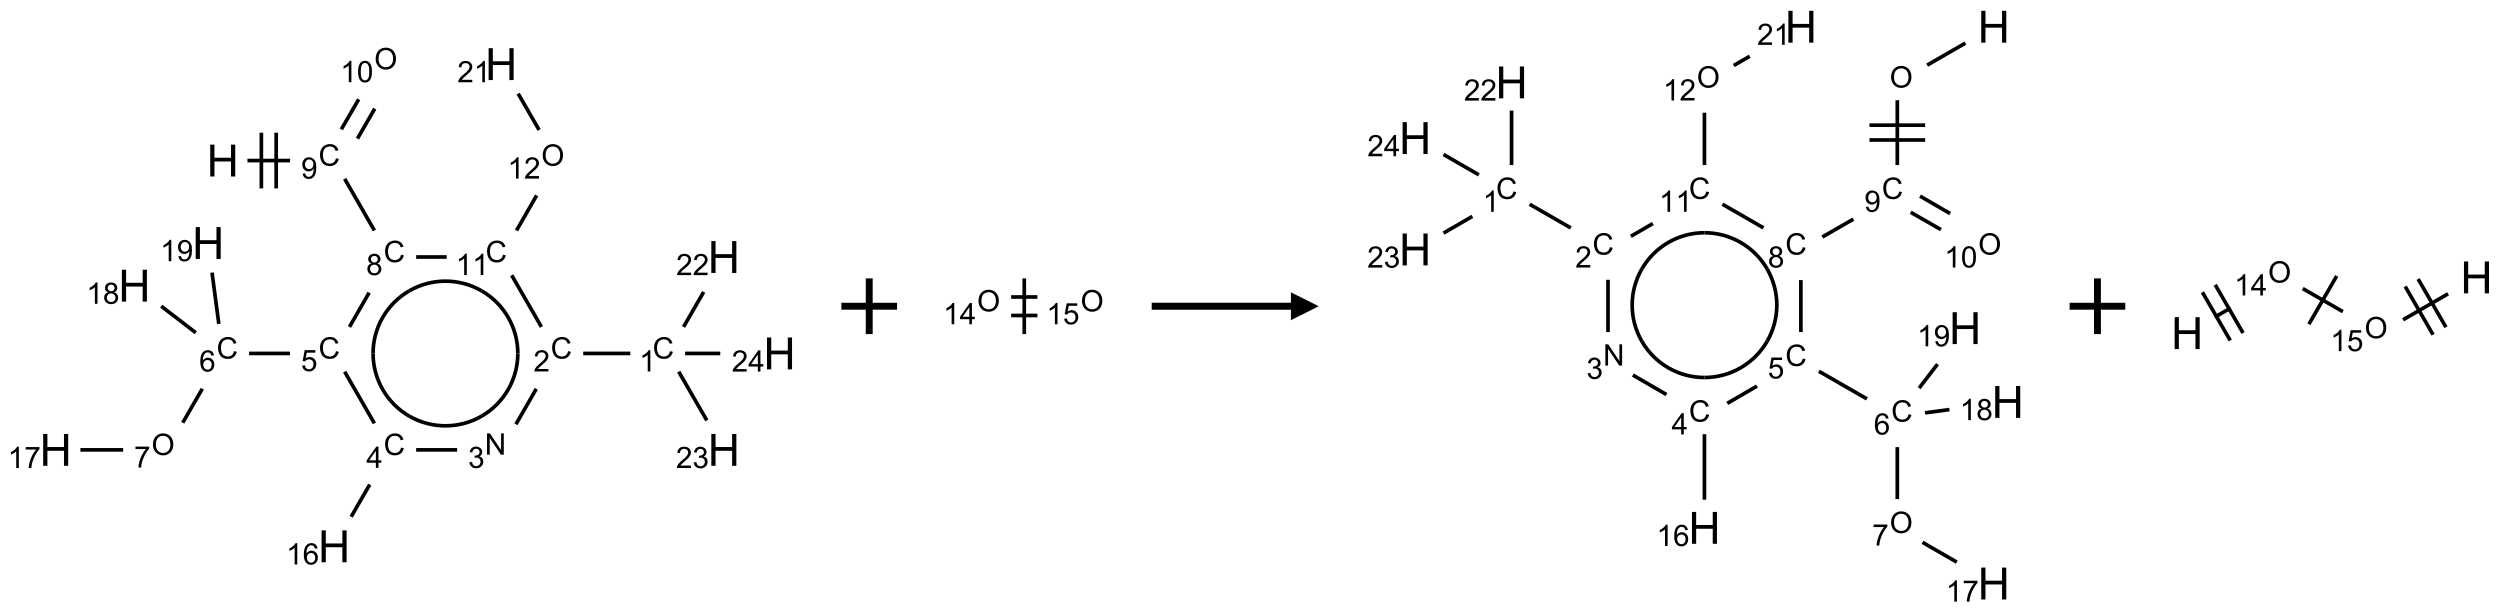 <?xml version="1.0" encoding="UTF-8"?>
<svg xmlns="http://www.w3.org/2000/svg" xmlns:xlink="http://www.w3.org/1999/xlink" width="898" height="220" viewBox="0 0 898 220">
<defs>
<g>
<g id="glyph-0-0">
<path d="M 2 0 L 2 -10 L 10 -10 L 10 0 Z M 2.25 -0.25 L 9.75 -0.25 L 9.75 -9.75 L 2.25 -9.75 Z M 2.25 -0.25 "/>
</g>
<g id="glyph-0-1">
<path d="M 1.281 0 L 1.281 -11.453 L 2.797 -11.453 L 2.797 -6.75 L 8.75 -6.75 L 8.75 -11.453 L 10.266 -11.453 L 10.266 0 L 8.75 0 L 8.75 -5.398 L 2.797 -5.398 L 2.797 0 Z M 1.281 0 "/>
</g>
<g id="glyph-1-0">
<path d="M 1.332 0 L 1.332 -6.668 L 6.668 -6.668 L 6.668 0 Z M 1.5 -0.168 L 6.5 -0.168 L 6.5 -6.5 L 1.5 -6.5 Z M 1.5 -0.168 "/>
</g>
<g id="glyph-1-1">
<path d="M 6.27 -2.676 L 7.281 -2.422 C 7.07 -1.594 6.688 -0.961 6.137 -0.523 C 5.586 -0.086 4.914 0.129 4.121 0.129 C 3.297 0.129 2.629 -0.039 2.113 -0.371 C 1.598 -0.707 1.203 -1.191 0.934 -1.828 C 0.664 -2.465 0.531 -3.145 0.531 -3.875 C 0.531 -4.672 0.684 -5.363 0.988 -5.957 C 1.293 -6.547 1.723 -6.996 2.285 -7.305 C 2.844 -7.613 3.461 -7.766 4.137 -7.766 C 4.898 -7.766 5.543 -7.57 6.062 -7.184 C 6.582 -6.793 6.945 -6.246 7.152 -5.543 L 6.156 -5.309 C 5.98 -5.863 5.723 -6.266 5.387 -6.52 C 5.051 -6.773 4.625 -6.902 4.113 -6.902 C 3.527 -6.902 3.039 -6.762 2.645 -6.48 C 2.25 -6.199 1.973 -5.82 1.812 -5.348 C 1.652 -4.871 1.574 -4.383 1.574 -3.879 C 1.574 -3.23 1.668 -2.664 1.855 -2.18 C 2.047 -1.695 2.34 -1.332 2.738 -1.094 C 3.137 -0.855 3.57 -0.734 4.035 -0.734 C 4.602 -0.734 5.082 -0.898 5.473 -1.223 C 5.867 -1.551 6.133 -2.035 6.27 -2.676 Z M 6.27 -2.676 "/>
</g>
<g id="glyph-1-2">
<path d="M 0.582 -1.766 L 1.484 -1.848 C 1.562 -1.426 1.707 -1.117 1.922 -0.926 C 2.137 -0.734 2.414 -0.641 2.75 -0.641 C 3.039 -0.641 3.289 -0.707 3.508 -0.84 C 3.727 -0.973 3.902 -1.148 4.043 -1.367 C 4.18 -1.586 4.297 -1.887 4.391 -2.262 C 4.484 -2.637 4.531 -3.016 4.531 -3.406 C 4.531 -3.449 4.531 -3.512 4.527 -3.594 C 4.34 -3.297 4.082 -3.055 3.758 -2.867 C 3.434 -2.68 3.082 -2.59 2.703 -2.59 C 2.07 -2.59 1.535 -2.816 1.098 -3.277 C 0.66 -3.734 0.441 -4.34 0.441 -5.09 C 0.441 -5.863 0.672 -6.484 1.129 -6.957 C 1.586 -7.43 2.156 -7.668 2.844 -7.668 C 3.34 -7.668 3.793 -7.531 4.207 -7.266 C 4.617 -7 4.93 -6.617 5.145 -6.121 C 5.355 -5.629 5.465 -4.91 5.465 -3.973 C 5.465 -2.996 5.359 -2.223 5.145 -1.645 C 4.934 -1.066 4.617 -0.625 4.199 -0.324 C 3.781 -0.02 3.293 0.129 2.73 0.129 C 2.133 0.129 1.645 -0.035 1.266 -0.367 C 0.887 -0.699 0.66 -1.164 0.582 -1.766 Z M 4.422 -5.137 C 4.422 -5.676 4.277 -6.102 3.992 -6.418 C 3.707 -6.734 3.359 -6.891 2.957 -6.891 C 2.543 -6.891 2.18 -6.719 1.871 -6.379 C 1.562 -6.039 1.406 -5.598 1.406 -5.059 C 1.406 -4.57 1.555 -4.176 1.848 -3.871 C 2.141 -3.566 2.5 -3.418 2.934 -3.418 C 3.367 -3.418 3.723 -3.57 4.004 -3.871 C 4.281 -4.176 4.422 -4.598 4.422 -5.137 Z M 4.422 -5.137 "/>
</g>
<g id="glyph-1-3">
<path d="M 1.887 -4.141 C 1.496 -4.281 1.207 -4.484 1.02 -4.75 C 0.832 -5.016 0.738 -5.328 0.738 -5.699 C 0.738 -6.254 0.938 -6.719 1.34 -7.098 C 1.738 -7.477 2.27 -7.668 2.934 -7.668 C 3.598 -7.668 4.137 -7.473 4.543 -7.086 C 4.949 -6.699 5.152 -6.227 5.152 -5.672 C 5.152 -5.316 5.059 -5.008 4.871 -4.746 C 4.688 -4.484 4.406 -4.281 4.027 -4.141 C 4.496 -3.988 4.852 -3.742 5.098 -3.402 C 5.34 -3.062 5.465 -2.656 5.465 -2.184 C 5.465 -1.531 5.234 -0.98 4.77 -0.535 C 4.309 -0.09 3.703 0.129 2.949 0.129 C 2.195 0.129 1.586 -0.094 1.125 -0.539 C 0.664 -0.984 0.434 -1.543 0.434 -2.207 C 0.434 -2.703 0.559 -3.121 0.809 -3.457 C 1.062 -3.793 1.422 -4.02 1.887 -4.141 Z M 1.699 -5.73 C 1.699 -5.367 1.812 -5.074 2.047 -4.844 C 2.281 -4.613 2.582 -4.5 2.953 -4.5 C 3.312 -4.5 3.609 -4.613 3.84 -4.84 C 4.07 -5.066 4.188 -5.348 4.188 -5.676 C 4.188 -6.02 4.07 -6.309 3.832 -6.543 C 3.594 -6.777 3.297 -6.895 2.941 -6.895 C 2.586 -6.895 2.289 -6.781 2.051 -6.551 C 1.816 -6.324 1.699 -6.047 1.699 -5.73 Z M 1.395 -2.203 C 1.395 -1.938 1.461 -1.676 1.586 -1.426 C 1.711 -1.176 1.902 -0.984 2.152 -0.848 C 2.402 -0.711 2.672 -0.641 2.957 -0.641 C 3.406 -0.641 3.777 -0.785 4.066 -1.074 C 4.359 -1.363 4.504 -1.727 4.504 -2.172 C 4.504 -2.625 4.355 -2.996 4.055 -3.293 C 3.754 -3.586 3.379 -3.734 2.926 -3.734 C 2.484 -3.734 2.121 -3.59 1.832 -3.297 C 1.543 -3.004 1.395 -2.641 1.395 -2.203 Z M 1.395 -2.203 "/>
</g>
<g id="glyph-1-4">
<path d="M 0.441 -2 L 1.426 -2.082 C 1.5 -1.605 1.668 -1.242 1.934 -1.004 C 2.199 -0.762 2.52 -0.641 2.895 -0.641 C 3.348 -0.641 3.73 -0.812 4.043 -1.152 C 4.355 -1.492 4.512 -1.941 4.512 -2.504 C 4.512 -3.039 4.359 -3.461 4.059 -3.77 C 3.758 -4.078 3.367 -4.234 2.879 -4.234 C 2.578 -4.234 2.305 -4.164 2.062 -4.027 C 1.82 -3.891 1.629 -3.715 1.488 -3.496 L 0.609 -3.609 L 1.348 -7.531 L 5.145 -7.531 L 5.145 -6.637 L 2.098 -6.637 L 1.688 -4.582 C 2.145 -4.902 2.625 -5.062 3.129 -5.062 C 3.797 -5.062 4.359 -4.832 4.816 -4.371 C 5.277 -3.91 5.504 -3.312 5.504 -2.59 C 5.504 -1.898 5.305 -1.301 4.902 -0.797 C 4.41 -0.18 3.742 0.129 2.895 0.129 C 2.199 0.129 1.633 -0.062 1.195 -0.453 C 0.758 -0.844 0.504 -1.359 0.441 -2 Z M 0.441 -2 "/>
</g>
<g id="glyph-1-5">
<path d="M 5.309 -5.766 L 4.375 -5.691 C 4.293 -6.059 4.172 -6.328 4.02 -6.496 C 3.766 -6.762 3.453 -6.895 3.082 -6.895 C 2.785 -6.895 2.523 -6.812 2.297 -6.645 C 2 -6.43 1.77 -6.117 1.598 -5.703 C 1.43 -5.289 1.34 -4.703 1.332 -3.938 C 1.559 -4.281 1.836 -4.535 2.16 -4.703 C 2.488 -4.871 2.828 -4.953 3.188 -4.953 C 3.812 -4.953 4.344 -4.723 4.785 -4.262 C 5.223 -3.801 5.441 -3.207 5.441 -2.48 C 5.441 -2 5.34 -1.555 5.133 -1.145 C 4.926 -0.73 4.641 -0.418 4.281 -0.199 C 3.922 0.02 3.512 0.129 3.051 0.129 C 2.27 0.129 1.633 -0.156 1.141 -0.73 C 0.648 -1.305 0.402 -2.254 0.402 -3.574 C 0.402 -5.051 0.672 -6.121 1.219 -6.793 C 1.695 -7.375 2.336 -7.668 3.141 -7.668 C 3.742 -7.668 4.234 -7.5 4.617 -7.16 C 5 -6.824 5.23 -6.359 5.309 -5.766 Z M 1.48 -2.473 C 1.48 -2.152 1.547 -1.844 1.684 -1.547 C 1.82 -1.25 2.016 -1.027 2.262 -0.871 C 2.508 -0.719 2.766 -0.641 3.035 -0.641 C 3.434 -0.641 3.773 -0.801 4.059 -1.121 C 4.344 -1.441 4.484 -1.875 4.484 -2.422 C 4.484 -2.949 4.344 -3.367 4.062 -3.668 C 3.781 -3.973 3.426 -4.125 3 -4.125 C 2.578 -4.125 2.219 -3.973 1.922 -3.668 C 1.625 -3.363 1.48 -2.969 1.48 -2.473 Z M 1.48 -2.473 "/>
</g>
<g id="glyph-1-6">
<path d="M 0.516 -3.719 C 0.516 -4.984 0.855 -5.977 1.535 -6.695 C 2.215 -7.414 3.094 -7.77 4.172 -7.77 C 4.875 -7.77 5.512 -7.602 6.078 -7.266 C 6.645 -6.93 7.074 -6.461 7.371 -5.855 C 7.668 -5.254 7.816 -4.57 7.816 -3.809 C 7.816 -3.035 7.66 -2.34 7.348 -1.73 C 7.035 -1.117 6.594 -0.656 6.02 -0.34 C 5.449 -0.027 4.828 0.129 4.168 0.129 C 3.449 0.129 2.805 -0.043 2.238 -0.391 C 1.672 -0.738 1.246 -1.211 0.953 -1.812 C 0.66 -2.414 0.516 -3.047 0.516 -3.719 Z M 1.559 -3.703 C 1.559 -2.781 1.805 -2.059 2.301 -1.527 C 2.793 -1 3.414 -0.734 4.16 -0.734 C 4.922 -0.734 5.547 -1 6.039 -1.535 C 6.531 -2.07 6.777 -2.828 6.777 -3.812 C 6.777 -4.434 6.672 -4.977 6.461 -5.441 C 6.25 -5.902 5.945 -6.262 5.539 -6.52 C 5.133 -6.773 4.68 -6.902 4.176 -6.902 C 3.461 -6.902 2.848 -6.656 2.332 -6.164 C 1.816 -5.672 1.559 -4.852 1.559 -3.703 Z M 1.559 -3.703 "/>
</g>
<g id="glyph-1-7">
<path d="M 0.504 -6.637 L 0.504 -7.535 L 5.449 -7.535 L 5.449 -6.809 C 4.961 -6.289 4.48 -5.602 4.004 -4.746 C 3.527 -3.887 3.156 -3.004 2.895 -2.098 C 2.707 -1.461 2.59 -0.762 2.535 0 L 1.574 0 C 1.582 -0.602 1.703 -1.328 1.926 -2.176 C 2.152 -3.027 2.477 -3.848 2.898 -4.637 C 3.32 -5.426 3.77 -6.094 4.246 -6.637 Z M 0.504 -6.637 "/>
</g>
<g id="glyph-1-8">
<path d="M 3.973 0 L 3.035 0 L 3.035 -5.973 C 2.809 -5.758 2.516 -5.543 2.148 -5.328 C 1.781 -5.113 1.453 -4.953 1.16 -4.844 L 1.16 -5.75 C 1.684 -5.996 2.145 -6.297 2.535 -6.645 C 2.93 -6.996 3.207 -7.336 3.371 -7.668 L 3.973 -7.668 Z M 3.973 0 "/>
</g>
<g id="glyph-1-9">
<path d="M 3.449 0 L 3.449 -1.828 L 0.137 -1.828 L 0.137 -2.688 L 3.621 -7.637 L 4.387 -7.637 L 4.387 -2.688 L 5.418 -2.688 L 5.418 -1.828 L 4.387 -1.828 L 4.387 0 Z M 3.449 -2.688 L 3.449 -6.129 L 1.059 -2.688 Z M 3.449 -2.688 "/>
</g>
<g id="glyph-1-10">
<path d="M 0.812 0 L 0.812 -7.637 L 1.848 -7.637 L 5.859 -1.641 L 5.859 -7.637 L 6.828 -7.637 L 6.828 0 L 5.793 0 L 1.781 -6 L 1.781 0 Z M 0.812 0 "/>
</g>
<g id="glyph-1-11">
<path d="M 0.449 -2.016 L 1.387 -2.141 C 1.492 -1.609 1.676 -1.227 1.934 -0.992 C 2.191 -0.758 2.508 -0.641 2.879 -0.641 C 3.32 -0.641 3.695 -0.793 3.996 -1.098 C 4.301 -1.402 4.453 -1.781 4.453 -2.234 C 4.453 -2.664 4.312 -3.02 4.031 -3.301 C 3.75 -3.578 3.391 -3.719 2.957 -3.719 C 2.781 -3.719 2.562 -3.684 2.297 -3.613 L 2.402 -4.438 C 2.465 -4.43 2.516 -4.426 2.551 -4.426 C 2.949 -4.426 3.312 -4.531 3.629 -4.738 C 3.949 -4.949 4.109 -5.27 4.109 -5.703 C 4.109 -6.047 3.992 -6.332 3.762 -6.559 C 3.527 -6.785 3.227 -6.895 2.859 -6.895 C 2.496 -6.895 2.191 -6.781 1.949 -6.551 C 1.707 -6.324 1.547 -5.98 1.48 -5.52 L 0.543 -5.688 C 0.656 -6.316 0.918 -6.805 1.324 -7.148 C 1.73 -7.492 2.234 -7.668 2.84 -7.668 C 3.254 -7.668 3.641 -7.578 3.988 -7.398 C 4.34 -7.219 4.609 -6.977 4.793 -6.668 C 4.98 -6.359 5.074 -6.031 5.074 -5.684 C 5.074 -5.352 4.984 -5.051 4.809 -4.781 C 4.629 -4.512 4.367 -4.297 4.02 -4.137 C 4.473 -4.031 4.824 -3.816 5.074 -3.488 C 5.324 -3.16 5.449 -2.75 5.449 -2.254 C 5.449 -1.59 5.203 -1.023 4.719 -0.559 C 4.234 -0.098 3.617 0.137 2.875 0.137 C 2.203 0.137 1.648 -0.062 1.207 -0.465 C 0.762 -0.863 0.512 -1.379 0.449 -2.016 Z M 0.449 -2.016 "/>
</g>
<g id="glyph-1-12">
<path d="M 5.371 -0.902 L 5.371 0 L 0.324 0 C 0.316 -0.227 0.352 -0.441 0.434 -0.652 C 0.562 -0.996 0.766 -1.332 1.051 -1.668 C 1.332 -2 1.742 -2.387 2.277 -2.824 C 3.105 -3.504 3.668 -4.043 3.957 -4.441 C 4.25 -4.84 4.395 -5.215 4.395 -5.566 C 4.395 -5.938 4.262 -6.254 3.996 -6.508 C 3.73 -6.762 3.387 -6.891 2.957 -6.891 C 2.508 -6.891 2.145 -6.754 1.875 -6.484 C 1.605 -6.215 1.469 -5.84 1.465 -5.359 L 0.5 -5.457 C 0.566 -6.176 0.812 -6.727 1.246 -7.102 C 1.676 -7.477 2.254 -7.668 2.98 -7.668 C 3.711 -7.668 4.293 -7.465 4.719 -7.059 C 5.145 -6.652 5.359 -6.148 5.359 -5.547 C 5.359 -5.242 5.297 -4.941 5.172 -4.645 C 5.047 -4.352 4.84 -4.039 4.551 -3.715 C 4.262 -3.387 3.777 -2.938 3.105 -2.371 C 2.543 -1.898 2.18 -1.578 2.02 -1.41 C 1.859 -1.242 1.73 -1.07 1.625 -0.902 Z M 5.371 -0.902 "/>
</g>
<g id="glyph-1-13">
<path d="M 0.441 -3.766 C 0.441 -4.668 0.535 -5.395 0.723 -5.945 C 0.906 -6.496 1.184 -6.922 1.551 -7.219 C 1.918 -7.516 2.375 -7.668 2.934 -7.668 C 3.344 -7.668 3.703 -7.586 4.012 -7.418 C 4.32 -7.254 4.574 -7.016 4.777 -6.707 C 4.977 -6.395 5.137 -6.016 5.25 -5.57 C 5.363 -5.125 5.422 -4.523 5.422 -3.766 C 5.422 -2.871 5.328 -2.148 5.145 -1.598 C 4.961 -1.047 4.688 -0.621 4.32 -0.32 C 3.953 -0.02 3.492 0.129 2.934 0.129 C 2.195 0.129 1.617 -0.133 1.199 -0.66 C 0.695 -1.297 0.441 -2.332 0.441 -3.766 Z M 1.406 -3.766 C 1.406 -2.512 1.555 -1.68 1.848 -1.262 C 2.141 -0.848 2.5 -0.641 2.934 -0.641 C 3.363 -0.641 3.727 -0.848 4.02 -1.266 C 4.312 -1.684 4.457 -2.516 4.457 -3.766 C 4.457 -5.023 4.312 -5.859 4.02 -6.27 C 3.727 -6.684 3.359 -6.891 2.922 -6.891 C 2.492 -6.891 2.148 -6.707 1.891 -6.344 C 1.566 -5.879 1.406 -5.02 1.406 -3.766 Z M 1.406 -3.766 "/>
</g>
</g>
</defs>
<path fill="none" stroke-width="0.033" stroke-linecap="butt" stroke-linejoin="miter" stroke="rgb(0%, 0%, 0%)" stroke-opacity="1" stroke-miterlimit="10" d="M 1.722 0.866 L 2.105 0.866 " transform="matrix(40, 0, 0, 40, 20.002, 23.033)"/>
<path fill="none" stroke-width="0.033" stroke-linecap="butt" stroke-linejoin="miter" stroke="rgb(0%, 0%, 0%)" stroke-opacity="1" stroke-miterlimit="10" d="M 1.98 1.116 L 1.98 0.616 " transform="matrix(40, 0, 0, 40, 20.002, 23.033)"/>
<path fill="none" stroke-width="0.033" stroke-linecap="butt" stroke-linejoin="miter" stroke="rgb(0%, 0%, 0%)" stroke-opacity="1" stroke-miterlimit="10" d="M 1.847 1.116 L 1.847 0.616 " transform="matrix(40, 0, 0, 40, 20.002, 23.033)"/>
<path fill="none" stroke-width="0.033" stroke-linecap="butt" stroke-linejoin="miter" stroke="rgb(0%, 0%, 0%)" stroke-opacity="1" stroke-miterlimit="10" d="M 2.595 1.03 L 2.862 1.494 " transform="matrix(40, 0, 0, 40, 20.002, 23.033)"/>
<path fill="none" stroke-width="0.033" stroke-linecap="butt" stroke-linejoin="miter" stroke="rgb(0%, 0%, 0%)" stroke-opacity="1" stroke-miterlimit="10" d="M 2.815 2.052 L 2.638 2.36 " transform="matrix(40, 0, 0, 40, 20.002, 23.033)"/>
<path fill="none" stroke-width="0.033" stroke-linecap="butt" stroke-linejoin="miter" stroke="rgb(0%, 0%, 0%)" stroke-opacity="1" stroke-miterlimit="10" d="M 2.104 2.598 L 1.737 2.598 " transform="matrix(40, 0, 0, 40, 20.002, 23.033)"/>
<path fill="none" stroke-width="0.033" stroke-linecap="butt" stroke-linejoin="miter" stroke="rgb(0%, 0%, 0%)" stroke-opacity="1" stroke-miterlimit="10" d="M 1.317 2.915 L 1.141 3.22 " transform="matrix(40, 0, 0, 40, 20.002, 23.033)"/>
<path fill="none" stroke-width="0.033" stroke-linecap="butt" stroke-linejoin="miter" stroke="rgb(0%, 0%, 0%)" stroke-opacity="1" stroke-miterlimit="10" d="M 0.606 3.464 L 0.222 3.464 " transform="matrix(40, 0, 0, 40, 20.002, 23.033)"/>
<path fill="none" stroke-width="0.033" stroke-linecap="butt" stroke-linejoin="miter" stroke="rgb(0%, 0%, 0%)" stroke-opacity="1" stroke-miterlimit="10" d="M 1.258 2.412 L 0.948 2.174 " transform="matrix(40, 0, 0, 40, 20.002, 23.033)"/>
<path fill="none" stroke-width="0.033" stroke-linecap="butt" stroke-linejoin="miter" stroke="rgb(0%, 0%, 0%)" stroke-opacity="1" stroke-miterlimit="10" d="M 1.465 2.333 L 1.404 1.872 " transform="matrix(40, 0, 0, 40, 20.002, 23.033)"/>
<path fill="none" stroke-width="0.033" stroke-linecap="butt" stroke-linejoin="miter" stroke="rgb(0%, 0%, 0%)" stroke-opacity="1" stroke-miterlimit="10" d="M 2.595 2.762 L 2.862 3.226 " transform="matrix(40, 0, 0, 40, 20.002, 23.033)"/>
<path fill="none" stroke-width="0.033" stroke-linecap="butt" stroke-linejoin="miter" stroke="rgb(0%, 0%, 0%)" stroke-opacity="1" stroke-miterlimit="10" d="M 2.82 3.776 L 2.653 4.065 " transform="matrix(40, 0, 0, 40, 20.002, 23.033)"/>
<path fill="none" stroke-width="0.033" stroke-linecap="butt" stroke-linejoin="miter" stroke="rgb(0%, 0%, 0%)" stroke-opacity="1" stroke-miterlimit="10" d="M 3.237 3.464 L 3.605 3.464 " transform="matrix(40, 0, 0, 40, 20.002, 23.033)"/>
<path fill="none" stroke-width="0.033" stroke-linecap="butt" stroke-linejoin="miter" stroke="rgb(0%, 0%, 0%)" stroke-opacity="1" stroke-miterlimit="10" d="M 4.133 3.234 L 4.316 2.916 " transform="matrix(40, 0, 0, 40, 20.002, 23.033)"/>
<path fill="none" stroke-width="0.033" stroke-linecap="butt" stroke-linejoin="miter" stroke="rgb(0%, 0%, 0%)" stroke-opacity="1" stroke-miterlimit="10" d="M 4.737 2.598 L 5.16 2.598 " transform="matrix(40, 0, 0, 40, 20.002, 23.033)"/>
<path fill="none" stroke-width="0.033" stroke-linecap="butt" stroke-linejoin="miter" stroke="rgb(0%, 0%, 0%)" stroke-opacity="1" stroke-miterlimit="10" d="M 5.638 2.36 L 5.819 2.046 " transform="matrix(40, 0, 0, 40, 20.002, 23.033)"/>
<path fill="none" stroke-width="0.033" stroke-linecap="butt" stroke-linejoin="miter" stroke="rgb(0%, 0%, 0%)" stroke-opacity="1" stroke-miterlimit="10" d="M 5.595 2.762 L 5.847 3.199 " transform="matrix(40, 0, 0, 40, 20.002, 23.033)"/>
<path fill="none" stroke-width="0.033" stroke-linecap="butt" stroke-linejoin="miter" stroke="rgb(0%, 0%, 0%)" stroke-opacity="1" stroke-miterlimit="10" d="M 5.652 2.598 L 5.968 2.598 " transform="matrix(40, 0, 0, 40, 20.002, 23.033)"/>
<path fill="none" stroke-width="0.033" stroke-linecap="butt" stroke-linejoin="miter" stroke="rgb(0%, 0%, 0%)" stroke-opacity="1" stroke-miterlimit="10" d="M 4.362 2.36 L 4.095 1.896 " transform="matrix(40, 0, 0, 40, 20.002, 23.033)"/>
<path fill="none" stroke-width="0.033" stroke-linecap="butt" stroke-linejoin="miter" stroke="rgb(0%, 0%, 0%)" stroke-opacity="1" stroke-miterlimit="10" d="M 3.511 1.732 L 3.237 1.732 " transform="matrix(40, 0, 0, 40, 20.002, 23.033)"/>
<path fill="none" stroke-width="0.033" stroke-linecap="butt" stroke-linejoin="miter" stroke="rgb(0%, 0%, 0%)" stroke-opacity="1" stroke-miterlimit="10" d="M 4.138 1.494 L 4.319 1.179 " transform="matrix(40, 0, 0, 40, 20.002, 23.033)"/>
<path fill="none" stroke-width="0.033" stroke-linecap="butt" stroke-linejoin="miter" stroke="rgb(0%, 0%, 0%)" stroke-opacity="1" stroke-miterlimit="10" d="M 4.341 0.591 L 4.153 0.265 " transform="matrix(40, 0, 0, 40, 20.002, 23.033)"/>
<path fill="none" stroke-width="0.033" stroke-linecap="butt" stroke-linejoin="miter" stroke="rgb(0%, 0%, 0%)" stroke-opacity="1" stroke-miterlimit="10" d="M 2.71 0.669 L 2.865 0.4 " transform="matrix(40, 0, 0, 40, 20.002, 23.033)"/>
<path fill="none" stroke-width="0.033" stroke-linecap="butt" stroke-linejoin="miter" stroke="rgb(0%, 0%, 0%)" stroke-opacity="1" stroke-miterlimit="10" d="M 2.565 0.586 L 2.721 0.316 " transform="matrix(40, 0, 0, 40, 20.002, 23.033)"/>
<path fill="none" stroke-width="0.033" stroke-linecap="butt" stroke-linejoin="miter" stroke="rgb(0%, 0%, 0%)" stroke-opacity="1" stroke-miterlimit="10" d="M 2.85 2.598 C 2.85 2.366 2.974 2.152 3.175 2.036 " transform="matrix(40, 0, 0, 40, 20.002, 23.033)"/>
<path fill="none" stroke-width="0.033" stroke-linecap="butt" stroke-linejoin="miter" stroke="rgb(0%, 0%, 0%)" stroke-opacity="1" stroke-miterlimit="10" d="M 3.175 3.161 C 2.974 3.045 2.85 2.83 2.85 2.598 " transform="matrix(40, 0, 0, 40, 20.002, 23.033)"/>
<path fill="none" stroke-width="0.033" stroke-linecap="butt" stroke-linejoin="miter" stroke="rgb(0%, 0%, 0%)" stroke-opacity="1" stroke-miterlimit="10" d="M 3.825 3.161 C 3.624 3.277 3.376 3.277 3.175 3.161 " transform="matrix(40, 0, 0, 40, 20.002, 23.033)"/>
<path fill="none" stroke-width="0.033" stroke-linecap="butt" stroke-linejoin="miter" stroke="rgb(0%, 0%, 0%)" stroke-opacity="1" stroke-miterlimit="10" d="M 4.15 2.598 C 4.15 2.83 4.026 3.045 3.825 3.161 " transform="matrix(40, 0, 0, 40, 20.002, 23.033)"/>
<path fill="none" stroke-width="0.033" stroke-linecap="butt" stroke-linejoin="miter" stroke="rgb(0%, 0%, 0%)" stroke-opacity="1" stroke-miterlimit="10" d="M 3.825 2.036 C 4.026 2.152 4.15 2.366 4.15 2.598 " transform="matrix(40, 0, 0, 40, 20.002, 23.033)"/>
<path fill="none" stroke-width="0.033" stroke-linecap="butt" stroke-linejoin="miter" stroke="rgb(0%, 0%, 0%)" stroke-opacity="1" stroke-miterlimit="10" d="M 3.175 2.036 C 3.376 1.92 3.624 1.92 3.825 2.036 " transform="matrix(40, 0, 0, 40, 20.002, 23.033)"/>
<g fill="rgb(0%, 0%, 0%)" fill-opacity="1">
<use xlink:href="#glyph-0-1" x="74.23" y="63.402"/>
</g>
<g fill="rgb(0%, 0%, 0%)" fill-opacity="1">
<use xlink:href="#glyph-1-1" x="114.41" y="59.52"/>
</g>
<g fill="rgb(0%, 0%, 0%)" fill-opacity="1">
<use xlink:href="#glyph-1-2" x="108.141" y="64.156"/>
</g>
<g fill="rgb(0%, 0%, 0%)" fill-opacity="1">
<use xlink:href="#glyph-1-1" x="137.785" y="94.16"/>
</g>
<g fill="rgb(0%, 0%, 0%)" fill-opacity="1">
<use xlink:href="#glyph-1-3" x="131.516" y="98.797"/>
</g>
<g fill="rgb(0%, 0%, 0%)" fill-opacity="1">
<use xlink:href="#glyph-1-1" x="114.41" y="128.801"/>
</g>
<g fill="rgb(0%, 0%, 0%)" fill-opacity="1">
<use xlink:href="#glyph-1-4" x="108.098" y="133.305"/>
</g>
<g fill="rgb(0%, 0%, 0%)" fill-opacity="1">
<use xlink:href="#glyph-1-1" x="77.785" y="128.801"/>
</g>
<g fill="rgb(0%, 0%, 0%)" fill-opacity="1">
<use xlink:href="#glyph-1-5" x="71.539" y="133.438"/>
</g>
<g fill="rgb(0%, 0%, 0%)" fill-opacity="1">
<use xlink:href="#glyph-1-6" x="54.426" y="163.445"/>
</g>
<g fill="rgb(0%, 0%, 0%)" fill-opacity="1">
<use xlink:href="#glyph-1-7" x="48.156" y="167.949"/>
</g>
<g fill="rgb(0%, 0%, 0%)" fill-opacity="1">
<use xlink:href="#glyph-0-1" x="14.23" y="167.324"/>
</g>
<g fill="rgb(0%, 0%, 0%)" fill-opacity="1">
<use xlink:href="#glyph-1-8" x="2.793" y="168.117"/>
<use xlink:href="#glyph-1-7" x="8.725" y="168.117"/>
</g>
<g fill="rgb(0%, 0%, 0%)" fill-opacity="1">
<use xlink:href="#glyph-0-1" x="42.496" y="108.332"/>
</g>
<g fill="rgb(0%, 0%, 0%)" fill-opacity="1">
<use xlink:href="#glyph-1-8" x="31.043" y="109.125"/>
<use xlink:href="#glyph-1-3" x="36.975" y="109.125"/>
</g>
<g fill="rgb(0%, 0%, 0%)" fill-opacity="1">
<use xlink:href="#glyph-0-1" x="69.008" y="93.027"/>
</g>
<g fill="rgb(0%, 0%, 0%)" fill-opacity="1">
<use xlink:href="#glyph-1-8" x="57.559" y="93.816"/>
<use xlink:href="#glyph-1-2" x="63.491" y="93.816"/>
</g>
<g fill="rgb(0%, 0%, 0%)" fill-opacity="1">
<use xlink:href="#glyph-1-1" x="137.785" y="163.441"/>
</g>
<g fill="rgb(0%, 0%, 0%)" fill-opacity="1">
<use xlink:href="#glyph-1-9" x="131.562" y="168.047"/>
</g>
<g fill="rgb(0%, 0%, 0%)" fill-opacity="1">
<use xlink:href="#glyph-0-1" x="114.23" y="201.965"/>
</g>
<g fill="rgb(0%, 0%, 0%)" fill-opacity="1">
<use xlink:href="#glyph-1-8" x="102.801" y="202.758"/>
<use xlink:href="#glyph-1-5" x="108.733" y="202.758"/>
</g>
<g fill="rgb(0%, 0%, 0%)" fill-opacity="1">
<use xlink:href="#glyph-1-10" x="174.129" y="163.309"/>
</g>
<g fill="rgb(0%, 0%, 0%)" fill-opacity="1">
<use xlink:href="#glyph-1-11" x="168.156" y="168.078"/>
</g>
<g fill="rgb(0%, 0%, 0%)" fill-opacity="1">
<use xlink:href="#glyph-1-1" x="197.785" y="128.801"/>
</g>
<g fill="rgb(0%, 0%, 0%)" fill-opacity="1">
<use xlink:href="#glyph-1-12" x="191.613" y="133.438"/>
</g>
<g fill="rgb(0%, 0%, 0%)" fill-opacity="1">
<use xlink:href="#glyph-1-1" x="234.41" y="128.801"/>
</g>
<g fill="rgb(0%, 0%, 0%)" fill-opacity="1">
<use xlink:href="#glyph-1-8" x="229.629" y="133.438"/>
</g>
<g fill="rgb(0%, 0%, 0%)" fill-opacity="1">
<use xlink:href="#glyph-0-1" x="254.23" y="98.043"/>
</g>
<g fill="rgb(0%, 0%, 0%)" fill-opacity="1">
<use xlink:href="#glyph-1-12" x="242.875" y="98.836"/>
<use xlink:href="#glyph-1-12" x="248.807" y="98.836"/>
</g>
<g fill="rgb(0%, 0%, 0%)" fill-opacity="1">
<use xlink:href="#glyph-0-1" x="254.23" y="167.324"/>
</g>
<g fill="rgb(0%, 0%, 0%)" fill-opacity="1">
<use xlink:href="#glyph-1-12" x="242.797" y="168.117"/>
<use xlink:href="#glyph-1-11" x="248.729" y="168.117"/>
</g>
<g fill="rgb(0%, 0%, 0%)" fill-opacity="1">
<use xlink:href="#glyph-0-1" x="274.23" y="132.684"/>
</g>
<g fill="rgb(0%, 0%, 0%)" fill-opacity="1">
<use xlink:href="#glyph-1-12" x="262.828" y="133.477"/>
<use xlink:href="#glyph-1-9" x="268.76" y="133.477"/>
</g>
<g fill="rgb(0%, 0%, 0%)" fill-opacity="1">
<use xlink:href="#glyph-1-1" x="174.41" y="94.16"/>
</g>
<g fill="rgb(0%, 0%, 0%)" fill-opacity="1">
<use xlink:href="#glyph-1-8" x="163.699" y="98.797"/>
<use xlink:href="#glyph-1-8" x="169.632" y="98.797"/>
</g>
<g fill="rgb(0%, 0%, 0%)" fill-opacity="1">
<use xlink:href="#glyph-1-6" x="194.426" y="59.523"/>
</g>
<g fill="rgb(0%, 0%, 0%)" fill-opacity="1">
<use xlink:href="#glyph-1-8" x="182.301" y="64.156"/>
<use xlink:href="#glyph-1-12" x="188.233" y="64.156"/>
</g>
<g fill="rgb(0%, 0%, 0%)" fill-opacity="1">
<use xlink:href="#glyph-0-1" x="174.23" y="28.762"/>
</g>
<g fill="rgb(0%, 0%, 0%)" fill-opacity="1">
<use xlink:href="#glyph-1-12" x="164.27" y="29.555"/>
<use xlink:href="#glyph-1-8" x="170.202" y="29.555"/>
</g>
<g fill="rgb(0%, 0%, 0%)" fill-opacity="1">
<use xlink:href="#glyph-1-6" x="134.426" y="24.883"/>
</g>
<g fill="rgb(0%, 0%, 0%)" fill-opacity="1">
<use xlink:href="#glyph-1-8" x="122.25" y="29.516"/>
<use xlink:href="#glyph-1-13" x="128.182" y="29.516"/>
</g>
<path fill="none" stroke-width="0.062" stroke-linecap="butt" stroke-linejoin="miter" stroke="rgb(0%, 0%, 0%)" stroke-opacity="1" stroke-miterlimit="10" d="M 0 0 L 0.5 0 M 0.25 -0.25 L 0.25 0.25 " transform="matrix(40, 0, 0, 40, 302.225, 110)"/>
<path fill="none" stroke-width="0.033" stroke-linecap="butt" stroke-linejoin="miter" stroke="rgb(0%, 0%, 0%)" stroke-opacity="1" stroke-miterlimit="10" d="M 0.237 0.083 L 0.473 0.083 " transform="matrix(40, 0, 0, 40, 353.717, 110)"/>
<path fill="none" stroke-width="0.033" stroke-linecap="butt" stroke-linejoin="miter" stroke="rgb(0%, 0%, 0%)" stroke-opacity="1" stroke-miterlimit="10" d="M 0.237 -0.083 L 0.473 -0.083 " transform="matrix(40, 0, 0, 40, 353.717, 110)"/>
<path fill="none" stroke-width="0.033" stroke-linecap="butt" stroke-linejoin="miter" stroke="rgb(0%, 0%, 0%)" stroke-opacity="1" stroke-miterlimit="10" d="M 0.355 0.25 L 0.355 -0.25 " transform="matrix(40, 0, 0, 40, 353.717, 110)"/>
<g fill="rgb(0%, 0%, 0%)" fill-opacity="1">
<use xlink:href="#glyph-1-6" x="350.961" y="111.848"/>
</g>
<g fill="rgb(0%, 0%, 0%)" fill-opacity="1">
<use xlink:href="#glyph-1-8" x="338.793" y="116.48"/>
<use xlink:href="#glyph-1-9" x="344.725" y="116.48"/>
</g>
<g fill="rgb(0%, 0%, 0%)" fill-opacity="1">
<use xlink:href="#glyph-1-6" x="388.141" y="111.848"/>
</g>
<g fill="rgb(0%, 0%, 0%)" fill-opacity="1">
<use xlink:href="#glyph-1-8" x="375.883" y="116.48"/>
<use xlink:href="#glyph-1-4" x="381.815" y="116.48"/>
</g>
<path fill-rule="nonzero" fill="rgb(0%, 0%, 0%)" fill-opacity="1" d="M 413.691 111.25 L 463.691 111.25 L 463.691 115 L 473.691 110 L 463.691 105 L 463.691 108.75 L 413.691 108.75 "/>
<path fill="none" stroke-width="0.033" stroke-linecap="butt" stroke-linejoin="miter" stroke="rgb(0%, 0%, 0%)" stroke-opacity="1" stroke-miterlimit="10" d="M 4.941 0.147 L 4.598 0.345 " transform="matrix(40, 0, 0, 40, 508.314, 9.604)"/>
<path fill="none" stroke-width="0.033" stroke-linecap="butt" stroke-linejoin="miter" stroke="rgb(0%, 0%, 0%)" stroke-opacity="1" stroke-miterlimit="10" d="M 4.33 0.66 L 4.33 1.242 " transform="matrix(40, 0, 0, 40, 508.314, 9.604)"/>
<path fill="none" stroke-width="0.033" stroke-linecap="butt" stroke-linejoin="miter" stroke="rgb(0%, 0%, 0%)" stroke-opacity="1" stroke-miterlimit="10" d="M 4.08 1.017 L 4.58 1.017 " transform="matrix(40, 0, 0, 40, 508.314, 9.604)"/>
<path fill="none" stroke-width="0.033" stroke-linecap="butt" stroke-linejoin="miter" stroke="rgb(0%, 0%, 0%)" stroke-opacity="1" stroke-miterlimit="10" d="M 4.08 0.884 L 4.58 0.884 " transform="matrix(40, 0, 0, 40, 508.314, 9.604)"/>
<path fill="none" stroke-width="0.033" stroke-linecap="butt" stroke-linejoin="miter" stroke="rgb(0%, 0%, 0%)" stroke-opacity="1" stroke-miterlimit="10" d="M 3.935 1.728 L 3.657 1.888 " transform="matrix(40, 0, 0, 40, 508.314, 9.604)"/>
<path fill="none" stroke-width="0.033" stroke-linecap="butt" stroke-linejoin="miter" stroke="rgb(0%, 0%, 0%)" stroke-opacity="1" stroke-miterlimit="10" d="M 3.464 2.275 L 3.464 2.742 " transform="matrix(40, 0, 0, 40, 508.314, 9.604)"/>
<path fill="none" stroke-width="0.033" stroke-linecap="butt" stroke-linejoin="miter" stroke="rgb(0%, 0%, 0%)" stroke-opacity="1" stroke-miterlimit="10" d="M 3.626 3.094 L 4.057 3.342 " transform="matrix(40, 0, 0, 40, 508.314, 9.604)"/>
<path fill="none" stroke-width="0.033" stroke-linecap="butt" stroke-linejoin="miter" stroke="rgb(0%, 0%, 0%)" stroke-opacity="1" stroke-miterlimit="10" d="M 4.33 3.775 L 4.33 4.242 " transform="matrix(40, 0, 0, 40, 508.314, 9.604)"/>
<path fill="none" stroke-width="0.033" stroke-linecap="butt" stroke-linejoin="miter" stroke="rgb(0%, 0%, 0%)" stroke-opacity="1" stroke-miterlimit="10" d="M 4.556 4.63 L 4.864 4.808 " transform="matrix(40, 0, 0, 40, 508.314, 9.604)"/>
<path fill="none" stroke-width="0.033" stroke-linecap="butt" stroke-linejoin="miter" stroke="rgb(0%, 0%, 0%)" stroke-opacity="1" stroke-miterlimit="10" d="M 4.579 3.467 L 4.798 3.438 " transform="matrix(40, 0, 0, 40, 508.314, 9.604)"/>
<path fill="none" stroke-width="0.033" stroke-linecap="butt" stroke-linejoin="miter" stroke="rgb(0%, 0%, 0%)" stroke-opacity="1" stroke-miterlimit="10" d="M 4.526 3.245 L 4.691 3.03 " transform="matrix(40, 0, 0, 40, 508.314, 9.604)"/>
<path fill="none" stroke-width="0.033" stroke-linecap="butt" stroke-linejoin="miter" stroke="rgb(0%, 0%, 0%)" stroke-opacity="1" stroke-miterlimit="10" d="M 3.07 3.227 L 2.803 3.382 " transform="matrix(40, 0, 0, 40, 508.314, 9.604)"/>
<path fill="none" stroke-width="0.033" stroke-linecap="butt" stroke-linejoin="miter" stroke="rgb(0%, 0%, 0%)" stroke-opacity="1" stroke-miterlimit="10" d="M 2.598 3.659 L 2.598 4.247 " transform="matrix(40, 0, 0, 40, 508.314, 9.604)"/>
<path fill="none" stroke-width="0.033" stroke-linecap="butt" stroke-linejoin="miter" stroke="rgb(0%, 0%, 0%)" stroke-opacity="1" stroke-miterlimit="10" d="M 2.257 3.303 L 1.955 3.128 " transform="matrix(40, 0, 0, 40, 508.314, 9.604)"/>
<path fill="none" stroke-width="0.033" stroke-linecap="butt" stroke-linejoin="miter" stroke="rgb(0%, 0%, 0%)" stroke-opacity="1" stroke-miterlimit="10" d="M 1.732 2.742 L 1.732 2.272 " transform="matrix(40, 0, 0, 40, 508.314, 9.604)"/>
<path fill="none" stroke-width="0.033" stroke-linecap="butt" stroke-linejoin="miter" stroke="rgb(0%, 0%, 0%)" stroke-opacity="1" stroke-miterlimit="10" d="M 1.398 1.807 L 1.028 1.594 " transform="matrix(40, 0, 0, 40, 508.314, 9.604)"/>
<path fill="none" stroke-width="0.033" stroke-linecap="butt" stroke-linejoin="miter" stroke="rgb(0%, 0%, 0%)" stroke-opacity="1" stroke-miterlimit="10" d="M 0.866 1.242 L 0.866 0.753 " transform="matrix(40, 0, 0, 40, 508.314, 9.604)"/>
<path fill="none" stroke-width="0.033" stroke-linecap="butt" stroke-linejoin="miter" stroke="rgb(0%, 0%, 0%)" stroke-opacity="1" stroke-miterlimit="10" d="M 0.514 1.703 L 0.255 1.853 " transform="matrix(40, 0, 0, 40, 508.314, 9.604)"/>
<path fill="none" stroke-width="0.033" stroke-linecap="butt" stroke-linejoin="miter" stroke="rgb(0%, 0%, 0%)" stroke-opacity="1" stroke-miterlimit="10" d="M 0.572 1.33 L 0.255 1.147 " transform="matrix(40, 0, 0, 40, 508.314, 9.604)"/>
<path fill="none" stroke-width="0.033" stroke-linecap="butt" stroke-linejoin="miter" stroke="rgb(0%, 0%, 0%)" stroke-opacity="1" stroke-miterlimit="10" d="M 1.937 1.882 L 2.135 1.767 " transform="matrix(40, 0, 0, 40, 508.314, 9.604)"/>
<path fill="none" stroke-width="0.033" stroke-linecap="butt" stroke-linejoin="miter" stroke="rgb(0%, 0%, 0%)" stroke-opacity="1" stroke-miterlimit="10" d="M 2.76 1.594 L 3.128 1.806 " transform="matrix(40, 0, 0, 40, 508.314, 9.604)"/>
<path fill="none" stroke-width="0.033" stroke-linecap="butt" stroke-linejoin="miter" stroke="rgb(0%, 0%, 0%)" stroke-opacity="1" stroke-miterlimit="10" d="M 2.598 1.242 L 2.598 0.772 " transform="matrix(40, 0, 0, 40, 508.314, 9.604)"/>
<path fill="none" stroke-width="0.033" stroke-linecap="butt" stroke-linejoin="miter" stroke="rgb(0%, 0%, 0%)" stroke-opacity="1" stroke-miterlimit="10" d="M 2.861 0.348 L 3.005 0.265 " transform="matrix(40, 0, 0, 40, 508.314, 9.604)"/>
<path fill="none" stroke-width="0.033" stroke-linecap="butt" stroke-linejoin="miter" stroke="rgb(0%, 0%, 0%)" stroke-opacity="1" stroke-miterlimit="10" d="M 4.45 1.666 L 4.722 1.822 " transform="matrix(40, 0, 0, 40, 508.314, 9.604)"/>
<path fill="none" stroke-width="0.033" stroke-linecap="butt" stroke-linejoin="miter" stroke="rgb(0%, 0%, 0%)" stroke-opacity="1" stroke-miterlimit="10" d="M 4.534 1.521 L 4.805 1.678 " transform="matrix(40, 0, 0, 40, 508.314, 9.604)"/>
<path fill="none" stroke-width="0.033" stroke-linecap="butt" stroke-linejoin="miter" stroke="rgb(0%, 0%, 0%)" stroke-opacity="1" stroke-miterlimit="10" d="M 3.161 2.175 C 3.277 2.376 3.277 2.624 3.161 2.825 " transform="matrix(40, 0, 0, 40, 508.314, 9.604)"/>
<path fill="none" stroke-width="0.033" stroke-linecap="butt" stroke-linejoin="miter" stroke="rgb(0%, 0%, 0%)" stroke-opacity="1" stroke-miterlimit="10" d="M 2.598 1.85 C 2.83 1.85 3.045 1.974 3.161 2.175 " transform="matrix(40, 0, 0, 40, 508.314, 9.604)"/>
<path fill="none" stroke-width="0.033" stroke-linecap="butt" stroke-linejoin="miter" stroke="rgb(0%, 0%, 0%)" stroke-opacity="1" stroke-miterlimit="10" d="M 2.036 2.175 C 2.152 1.974 2.366 1.85 2.598 1.85 " transform="matrix(40, 0, 0, 40, 508.314, 9.604)"/>
<path fill="none" stroke-width="0.033" stroke-linecap="butt" stroke-linejoin="miter" stroke="rgb(0%, 0%, 0%)" stroke-opacity="1" stroke-miterlimit="10" d="M 2.036 2.825 C 1.92 2.624 1.92 2.376 2.036 2.175 " transform="matrix(40, 0, 0, 40, 508.314, 9.604)"/>
<path fill="none" stroke-width="0.033" stroke-linecap="butt" stroke-linejoin="miter" stroke="rgb(0%, 0%, 0%)" stroke-opacity="1" stroke-miterlimit="10" d="M 2.598 3.15 C 2.366 3.15 2.152 3.026 2.036 2.825 " transform="matrix(40, 0, 0, 40, 508.314, 9.604)"/>
<path fill="none" stroke-width="0.033" stroke-linecap="butt" stroke-linejoin="miter" stroke="rgb(0%, 0%, 0%)" stroke-opacity="1" stroke-miterlimit="10" d="M 3.161 2.825 C 3.045 3.026 2.83 3.15 2.598 3.15 " transform="matrix(40, 0, 0, 40, 508.314, 9.604)"/>
<g fill="rgb(0%, 0%, 0%)" fill-opacity="1">
<use xlink:href="#glyph-0-1" x="710.387" y="15.332"/>
</g>
<g fill="rgb(0%, 0%, 0%)" fill-opacity="1">
<use xlink:href="#glyph-1-6" x="678.766" y="31.453"/>
</g>
<g fill="rgb(0%, 0%, 0%)" fill-opacity="1">
<use xlink:href="#glyph-1-1" x="675.926" y="71.449"/>
</g>
<g fill="rgb(0%, 0%, 0%)" fill-opacity="1">
<use xlink:href="#glyph-1-2" x="669.66" y="76.086"/>
</g>
<g fill="rgb(0%, 0%, 0%)" fill-opacity="1">
<use xlink:href="#glyph-1-1" x="641.285" y="91.449"/>
</g>
<g fill="rgb(0%, 0%, 0%)" fill-opacity="1">
<use xlink:href="#glyph-1-3" x="635.02" y="96.086"/>
</g>
<g fill="rgb(0%, 0%, 0%)" fill-opacity="1">
<use xlink:href="#glyph-1-1" x="641.285" y="131.449"/>
</g>
<g fill="rgb(0%, 0%, 0%)" fill-opacity="1">
<use xlink:href="#glyph-1-4" x="634.977" y="135.953"/>
</g>
<g fill="rgb(0%, 0%, 0%)" fill-opacity="1">
<use xlink:href="#glyph-1-1" x="679.301" y="151.449"/>
</g>
<g fill="rgb(0%, 0%, 0%)" fill-opacity="1">
<use xlink:href="#glyph-1-5" x="673.055" y="156.086"/>
</g>
<g fill="rgb(0%, 0%, 0%)" fill-opacity="1">
<use xlink:href="#glyph-1-6" x="678.766" y="191.453"/>
</g>
<g fill="rgb(0%, 0%, 0%)" fill-opacity="1">
<use xlink:href="#glyph-1-7" x="672.496" y="195.957"/>
</g>
<g fill="rgb(0%, 0%, 0%)" fill-opacity="1">
<use xlink:href="#glyph-0-1" x="710.387" y="215.332"/>
</g>
<g fill="rgb(0%, 0%, 0%)" fill-opacity="1">
<use xlink:href="#glyph-1-8" x="698.953" y="216.125"/>
<use xlink:href="#glyph-1-7" x="704.885" y="216.125"/>
</g>
<g fill="rgb(0%, 0%, 0%)" fill-opacity="1">
<use xlink:href="#glyph-0-1" x="715.406" y="150.109"/>
</g>
<g fill="rgb(0%, 0%, 0%)" fill-opacity="1">
<use xlink:href="#glyph-1-8" x="703.953" y="150.902"/>
<use xlink:href="#glyph-1-3" x="709.885" y="150.902"/>
</g>
<g fill="rgb(0%, 0%, 0%)" fill-opacity="1">
<use xlink:href="#glyph-0-1" x="700.098" y="123.598"/>
</g>
<g fill="rgb(0%, 0%, 0%)" fill-opacity="1">
<use xlink:href="#glyph-1-8" x="688.648" y="124.391"/>
<use xlink:href="#glyph-1-2" x="694.581" y="124.391"/>
</g>
<g fill="rgb(0%, 0%, 0%)" fill-opacity="1">
<use xlink:href="#glyph-1-1" x="606.645" y="151.449"/>
</g>
<g fill="rgb(0%, 0%, 0%)" fill-opacity="1">
<use xlink:href="#glyph-1-9" x="600.426" y="156.055"/>
</g>
<g fill="rgb(0%, 0%, 0%)" fill-opacity="1">
<use xlink:href="#glyph-0-1" x="606.465" y="195.332"/>
</g>
<g fill="rgb(0%, 0%, 0%)" fill-opacity="1">
<use xlink:href="#glyph-1-8" x="595.035" y="196.125"/>
<use xlink:href="#glyph-1-5" x="600.967" y="196.125"/>
</g>
<g fill="rgb(0%, 0%, 0%)" fill-opacity="1">
<use xlink:href="#glyph-1-10" x="575.832" y="131.316"/>
</g>
<g fill="rgb(0%, 0%, 0%)" fill-opacity="1">
<use xlink:href="#glyph-1-11" x="569.863" y="136.086"/>
</g>
<g fill="rgb(0%, 0%, 0%)" fill-opacity="1">
<use xlink:href="#glyph-1-1" x="572.004" y="91.449"/>
</g>
<g fill="rgb(0%, 0%, 0%)" fill-opacity="1">
<use xlink:href="#glyph-1-12" x="565.832" y="96.086"/>
</g>
<g fill="rgb(0%, 0%, 0%)" fill-opacity="1">
<use xlink:href="#glyph-1-1" x="537.363" y="71.449"/>
</g>
<g fill="rgb(0%, 0%, 0%)" fill-opacity="1">
<use xlink:href="#glyph-1-8" x="532.586" y="76.086"/>
</g>
<g fill="rgb(0%, 0%, 0%)" fill-opacity="1">
<use xlink:href="#glyph-0-1" x="537.184" y="35.332"/>
</g>
<g fill="rgb(0%, 0%, 0%)" fill-opacity="1">
<use xlink:href="#glyph-1-12" x="525.828" y="36.125"/>
<use xlink:href="#glyph-1-12" x="531.76" y="36.125"/>
</g>
<g fill="rgb(0%, 0%, 0%)" fill-opacity="1">
<use xlink:href="#glyph-0-1" x="502.543" y="95.332"/>
</g>
<g fill="rgb(0%, 0%, 0%)" fill-opacity="1">
<use xlink:href="#glyph-1-12" x="491.109" y="96.125"/>
<use xlink:href="#glyph-1-11" x="497.042" y="96.125"/>
</g>
<g fill="rgb(0%, 0%, 0%)" fill-opacity="1">
<use xlink:href="#glyph-0-1" x="502.543" y="55.332"/>
</g>
<g fill="rgb(0%, 0%, 0%)" fill-opacity="1">
<use xlink:href="#glyph-1-12" x="491.141" y="56.125"/>
<use xlink:href="#glyph-1-9" x="497.073" y="56.125"/>
</g>
<g fill="rgb(0%, 0%, 0%)" fill-opacity="1">
<use xlink:href="#glyph-1-1" x="606.645" y="71.449"/>
</g>
<g fill="rgb(0%, 0%, 0%)" fill-opacity="1">
<use xlink:href="#glyph-1-8" x="595.934" y="76.086"/>
<use xlink:href="#glyph-1-8" x="601.866" y="76.086"/>
</g>
<g fill="rgb(0%, 0%, 0%)" fill-opacity="1">
<use xlink:href="#glyph-1-6" x="609.484" y="31.453"/>
</g>
<g fill="rgb(0%, 0%, 0%)" fill-opacity="1">
<use xlink:href="#glyph-1-8" x="597.359" y="36.086"/>
<use xlink:href="#glyph-1-12" x="603.292" y="36.086"/>
</g>
<g fill="rgb(0%, 0%, 0%)" fill-opacity="1">
<use xlink:href="#glyph-0-1" x="641.105" y="15.332"/>
</g>
<g fill="rgb(0%, 0%, 0%)" fill-opacity="1">
<use xlink:href="#glyph-1-12" x="631.148" y="16.125"/>
<use xlink:href="#glyph-1-8" x="637.081" y="16.125"/>
</g>
<g fill="rgb(0%, 0%, 0%)" fill-opacity="1">
<use xlink:href="#glyph-1-6" x="710.582" y="91.453"/>
</g>
<g fill="rgb(0%, 0%, 0%)" fill-opacity="1">
<use xlink:href="#glyph-1-8" x="698.41" y="96.086"/>
<use xlink:href="#glyph-1-13" x="704.342" y="96.086"/>
</g>
<path fill="none" stroke-width="0.062" stroke-linecap="butt" stroke-linejoin="miter" stroke="rgb(0%, 0%, 0%)" stroke-opacity="1" stroke-miterlimit="10" d="M 0 0 L 0.5 0 M 0.25 -0.25 L 0.25 0.25 " transform="matrix(40, 0, 0, 40, 743.4, 110)"/>
<path fill="none" stroke-width="0.033" stroke-linecap="butt" stroke-linejoin="miter" stroke="rgb(0%, 0%, 0%)" stroke-opacity="1" stroke-miterlimit="10" d="M 0.247 0.357 L 0.391 0.274 " transform="matrix(40, 0, 0, 40, 785.627, 99.656)"/>
<path fill="none" stroke-width="0.033" stroke-linecap="butt" stroke-linejoin="miter" stroke="rgb(0%, 0%, 0%)" stroke-opacity="1" stroke-miterlimit="10" d="M 0.502 0.499 L 0.252 0.066 " transform="matrix(40, 0, 0, 40, 785.627, 99.656)"/>
<path fill="none" stroke-width="0.033" stroke-linecap="butt" stroke-linejoin="miter" stroke="rgb(0%, 0%, 0%)" stroke-opacity="1" stroke-miterlimit="10" d="M 0.387 0.566 L 0.137 0.133 " transform="matrix(40, 0, 0, 40, 785.627, 99.656)"/>
<path fill="none" stroke-width="0.033" stroke-linecap="butt" stroke-linejoin="miter" stroke="rgb(0%, 0%, 0%)" stroke-opacity="1" stroke-miterlimit="10" d="M 1.038 0.1 L 1.398 0.307 " transform="matrix(40, 0, 0, 40, 785.627, 99.656)"/>
<path fill="none" stroke-width="0.033" stroke-linecap="butt" stroke-linejoin="miter" stroke="rgb(0%, 0%, 0%)" stroke-opacity="1" stroke-miterlimit="10" d="M 1.093 0.42 L 1.343 -0.013 " transform="matrix(40, 0, 0, 40, 785.627, 99.656)"/>
<path fill="none" stroke-width="0.033" stroke-linecap="butt" stroke-linejoin="miter" stroke="rgb(0%, 0%, 0%)" stroke-opacity="1" stroke-miterlimit="10" d="M 1.939 0.38 L 2.343 0.147 " transform="matrix(40, 0, 0, 40, 785.627, 99.656)"/>
<path fill="none" stroke-width="0.033" stroke-linecap="butt" stroke-linejoin="miter" stroke="rgb(0%, 0%, 0%)" stroke-opacity="1" stroke-miterlimit="10" d="M 2.324 0.447 L 2.074 0.014 " transform="matrix(40, 0, 0, 40, 785.627, 99.656)"/>
<path fill="none" stroke-width="0.033" stroke-linecap="butt" stroke-linejoin="miter" stroke="rgb(0%, 0%, 0%)" stroke-opacity="1" stroke-miterlimit="10" d="M 2.208 0.514 L 1.958 0.081 " transform="matrix(40, 0, 0, 40, 785.627, 99.656)"/>
<g fill="rgb(0%, 0%, 0%)" fill-opacity="1">
<use xlink:href="#glyph-0-1" x="779.855" y="125.383"/>
</g>
<g fill="rgb(0%, 0%, 0%)" fill-opacity="1">
<use xlink:href="#glyph-1-6" x="814.691" y="101.504"/>
</g>
<g fill="rgb(0%, 0%, 0%)" fill-opacity="1">
<use xlink:href="#glyph-1-8" x="802.523" y="106.137"/>
<use xlink:href="#glyph-1-9" x="808.456" y="106.137"/>
</g>
<g fill="rgb(0%, 0%, 0%)" fill-opacity="1">
<use xlink:href="#glyph-1-6" x="849.332" y="121.504"/>
</g>
<g fill="rgb(0%, 0%, 0%)" fill-opacity="1">
<use xlink:href="#glyph-1-8" x="837.074" y="126.137"/>
<use xlink:href="#glyph-1-4" x="843.007" y="126.137"/>
</g>
<g fill="rgb(0%, 0%, 0%)" fill-opacity="1">
<use xlink:href="#glyph-0-1" x="883.777" y="105.383"/>
</g>
</svg>

